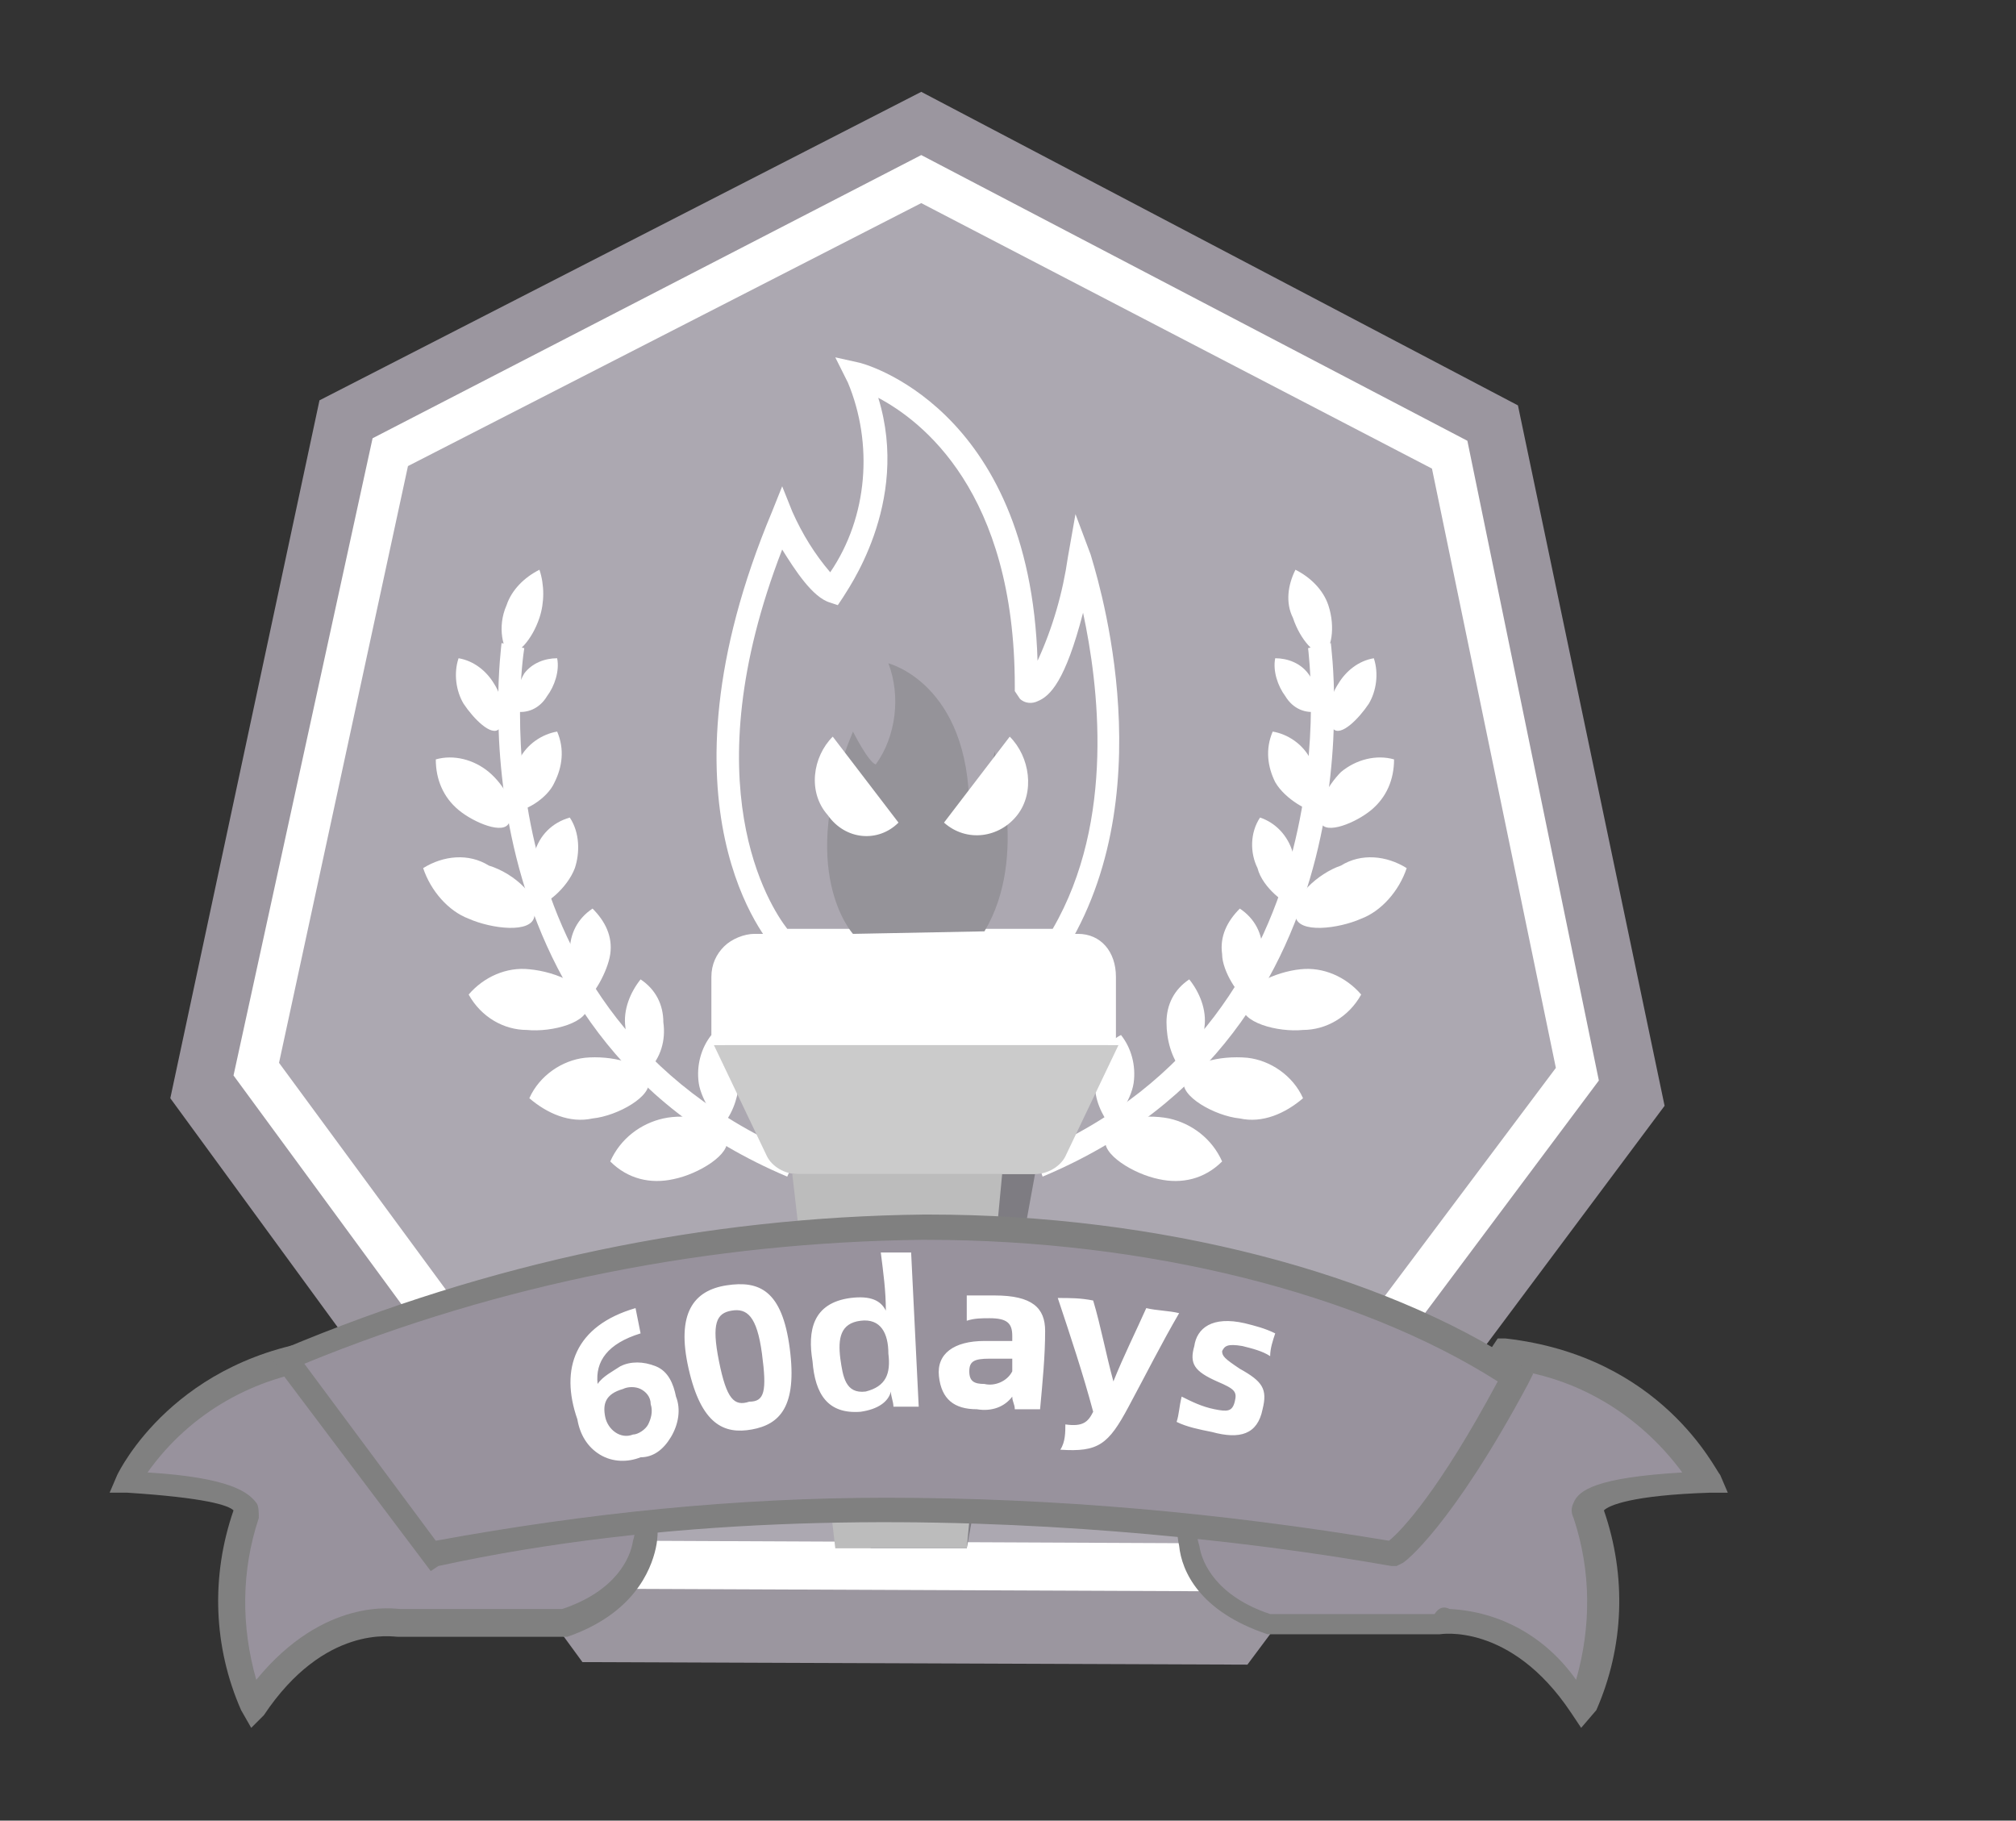 <?xml version="1.0" standalone="no"?><!DOCTYPE svg PUBLIC "-//W3C//DTD SVG 1.1//EN" "http://www.w3.org/Graphics/SVG/1.1/DTD/svg11.dtd"><svg t="1649921993473" class="icon" viewBox="0 0 1134 1024" version="1.1" xmlns="http://www.w3.org/2000/svg" p-id="27523" xmlns:xlink="http://www.w3.org/1999/xlink" width="53.156" height="48"><rect x="0" y="0" width="1134" height="1024" fill="#333333" stroke="none"/><defs><style type="text/css">@font-face { font-family: feedback-iconfont; src: url("//at.alicdn.com/t/font_1031158_u69w8yhxdu.woff2?t=1630033759944") format("woff2"), url("//at.alicdn.com/t/font_1031158_u69w8yhxdu.woff?t=1630033759944") format("woff"), url("//at.alicdn.com/t/font_1031158_u69w8yhxdu.ttf?t=1630033759944") format("truetype"); }
</style></defs><path d="M701.666 936.277l-374.044-1.422-231.822-317.156 83.911-392.533 338.489-173.511 335.644 176.356 82.489 393.956z" fill="#9B969F" p-id="27524"></path><path d="M684.6 895.033l-341.333-1.422-211.911-288.711 78.222-358.4 308.622-159.289 307.2 160.711 73.956 359.822z" fill="#FFFFFF" p-id="27525"></path><path d="M674.644 868.011l-320-1.422-197.689-268.8 72.533-335.644 288.711-147.911 287.289 149.333 69.689 337.067z" fill="#ACA8B1" p-id="27526"></path><path d="M442.822 661.788c-192-81.067-160.711-297.244-160.711-300.089l12.8 2.844c-1.422 8.533-29.867 206.222 153.6 284.444l-5.689 12.8z" fill="#FFFFFF" p-id="27527"></path><path d="M303.444 347.477c-4.267 12.8-12.8 21.333-17.067 19.911-2.844-1.422-7.111-14.222-1.422-27.022 2.844-8.533 9.956-15.644 18.489-19.911 2.844 8.533 2.844 18.489 0 27.022zM408.689 640.455c2.844 8.533-15.644 19.911-29.867 22.756-12.8 2.844-25.6 0-35.556-9.956 5.689-12.8 17.067-21.333 29.867-24.178 12.8-2.844 32.711 0 35.556 11.378zM407.266 631.922c-2.844 1.422-12.8-12.8-14.222-22.756-1.422-9.956 1.422-19.911 7.111-27.022 8.533 4.267 14.222 12.8 15.644 24.178 0 8.533-2.844 18.489-8.533 25.6zM364.6 602.055c-2.844 0-12.8-12.8-12.8-24.178-1.422-9.956 2.844-19.911 8.533-27.022 8.533 5.689 12.8 14.222 12.8 24.178 1.422 9.956-1.422 19.911-8.533 27.022zM330.466 560.811c-2.844 0-9.956-15.644-9.956-25.6s4.267-18.489 12.8-24.178c7.111 7.111 11.378 15.644 9.956 25.6-1.422 9.956-9.956 24.178-12.8 24.178zM303.444 508.188c-2.844-1.422-5.689-18.489-2.844-28.444s9.956-17.067 19.911-19.911c5.689 8.533 5.689 19.911 2.844 28.444-4.267 11.378-17.067 21.333-19.911 19.911zM290.644 455.566c-2.844-1.422-2.844-18.489 1.422-28.444 4.267-8.533 12.8-14.222 21.333-15.644 4.267 9.956 2.844 19.911-1.422 28.444-4.267 9.956-18.489 17.067-21.333 15.644zM289.222 400.1c-1.422-1.422 1.422-14.222 5.689-21.333 4.267-5.689 11.378-8.533 18.489-8.533 1.422 7.111-1.422 15.644-5.689 21.333-4.267 7.111-11.378 9.956-18.489 8.533zM364.6 607.744c2.844 8.533-17.067 19.911-31.289 21.333-12.8 2.844-25.6-2.844-35.556-11.378 5.689-12.8 18.489-21.333 31.289-22.756 14.222-1.422 34.133 2.844 35.556 12.8z" fill="#FFFFFF" p-id="27528"></path><path d="M330.466 565.077c1.422 9.956-19.911 15.644-34.133 14.222-12.8 0-25.6-7.111-32.711-19.911 8.533-9.956 21.333-15.644 34.133-14.222 15.644 1.422 34.133 9.956 32.711 19.911zM300.6 515.3c-1.422 9.956-24.178 7.111-36.978 1.422-11.378-4.267-21.333-15.644-25.6-28.444 11.378-7.111 25.6-8.533 36.978-1.422 14.222 4.267 29.867 18.489 25.6 28.444zM286.378 462.677c-2.844 7.111-19.911 0-28.444-7.111s-12.8-17.067-12.8-28.444c9.956-2.844 21.333 0 29.867 7.111s17.067 21.333 11.378 28.444zM280.689 410.055c-4.267 4.267-14.222-5.689-19.911-14.222-4.267-7.111-5.689-17.067-2.844-25.6 8.533 1.422 15.644 7.111 19.911 14.222 5.689 8.533 7.111 22.756 2.844 25.6zM586.466 661.788l-4.267-12.8c182.044-78.222 153.6-283.022 153.6-284.444l12.8-2.844c0 2.844 31.289 219.022-162.133 300.089z" fill="#FFFFFF" p-id="27529"></path><path d="M727.266 347.477c4.267 12.8 12.8 21.333 17.067 19.911s7.111-14.222 2.844-27.022c-2.844-8.533-9.956-15.644-18.489-19.911-4.267 8.533-5.689 18.489-1.422 27.022zM622.022 640.455c-2.844 8.533 15.644 19.911 29.867 22.756 12.8 2.844 25.6 0 35.556-9.956-5.689-12.8-17.067-21.333-29.867-24.178-14.222-2.844-34.133 0-35.556 11.378zM623.444 631.922c2.844 1.422 12.8-12.8 14.222-22.756 1.422-9.956-1.422-19.911-7.111-27.022-8.533 4.267-14.222 14.222-14.222 24.178-1.422 8.533 1.422 17.067 7.111 25.6zM664.689 602.055c2.844 0 12.8-12.8 12.8-24.178 1.422-9.956-2.844-19.911-8.533-27.022-8.533 5.689-12.8 14.222-12.8 24.178s2.844 19.911 8.533 27.022zM700.244 560.811c2.844 0 9.956-15.644 9.956-25.6s-4.267-18.489-12.8-24.178c-7.111 7.111-11.378 15.644-9.956 25.6 0 9.956 9.956 24.178 12.8 24.178zM725.844 508.188c2.844-1.422 5.689-18.489 1.422-28.444-2.844-9.956-9.956-17.067-18.489-19.911-5.689 8.533-5.689 19.911-1.422 28.444 2.844 11.378 17.067 21.333 18.489 19.911zM738.644 455.566c2.844-1.422 2.844-18.489-1.422-28.444-4.267-8.533-12.8-14.222-21.333-15.644-4.267 9.956-2.844 19.911 1.422 28.444 5.689 9.956 19.911 17.067 21.333 15.644zM741.489 400.1c1.422-1.422 0-14.222-5.689-21.333-4.267-5.689-11.378-8.533-18.489-8.533-1.422 7.111 1.422 15.644 5.689 21.333 4.267 7.111 11.378 9.956 18.489 8.533zM666.111 607.744c-2.844 8.533 17.067 19.911 31.289 21.333 12.8 2.844 25.6-2.844 35.556-11.378-5.689-12.8-18.489-21.333-31.289-22.756-15.644-1.422-34.133 2.844-35.556 12.8z" fill="#FFFFFF" p-id="27530"></path><path d="M698.822 565.077c-1.422 9.956 19.911 15.644 34.133 14.222 12.8 0 25.6-7.111 32.711-19.911-8.533-9.956-21.333-15.644-34.133-14.222-14.222 1.422-32.711 9.956-32.711 19.911zM728.689 515.3c1.422 9.956 24.178 7.111 36.978 1.422 11.378-4.267 21.333-15.644 25.6-28.444-11.378-7.111-25.6-8.533-36.978-1.422-12.8 4.267-28.444 18.489-25.6 28.444zM742.911 462.677c2.844 7.111 19.911 0 28.444-7.111s12.8-17.067 12.8-28.444c-9.956-2.844-21.333 0-29.867 7.111-7.111 7.111-15.644 21.333-11.378 28.444zM750.022 410.055c4.267 4.267 14.222-5.689 19.911-14.222 4.267-7.111 5.689-17.067 2.844-25.6-8.533 1.422-15.644 7.111-19.911 14.222-5.689 8.533-8.533 22.756-2.844 25.6z" fill="#FFFFFF" p-id="27531"></path><path d="M543.8 870.855h-54.044l-24.178-210.489h116.622z" fill="#7E7C82" p-id="27532"></path><path d="M582.2 660.366h-133.689c-7.111 0-14.222-4.267-17.067-9.956l-29.867-62.578h227.556l-29.867 62.578c-2.844 5.689-9.956 9.956-17.067 9.956z" fill="#CBCBCB" p-id="27533"></path><path d="M543.8 870.855h-73.956l-24.178-210.489h118.044z" fill="#BCBCBC" p-id="27534"></path><path d="M784.155 869.433s5.689 7.111-99.556-34.133c-17.067-7.111-35.556 55.467 31.289 76.8h93.867s44.089-8.533 81.067 45.511c14.222-34.133 15.644-72.533 2.844-108.089 0 0-8.533-14.222 66.844-17.067 0 0-29.867-62.578-115.2-72.533-34.133 58.311-61.156 109.511-61.156 109.511z" fill="#98929D" p-id="27535"></path><path d="M889.4 971.833l-5.689-8.533c-34.133-51.2-73.956-44.089-73.956-44.089h-96.711c-38.4-12.8-48.356-35.556-49.778-49.778-2.844-12.8 0-27.022 8.533-36.978 4.267-4.267 9.956-5.689 15.644-4.267 65.422 25.6 86.756 31.289 93.867 34.133 7.111-12.8 29.867-58.311 58.311-105.244l2.844-4.267h4.267c88.178 9.956 118.044 73.956 120.889 76.8l4.267 9.956h-9.956c-44.089 1.422-56.889 7.111-59.733 9.956 12.8 36.978 11.378 76.8-4.267 112.356l-8.533 9.956z m-73.956-66.844c28.444 1.422 54.044 15.644 71.111 39.822 8.533-29.867 8.533-61.156-1.422-91.022-1.422-2.844-1.422-5.689 0-8.533 2.844-7.111 12.8-14.222 61.156-17.067-24.178-32.711-59.733-54.044-99.556-58.311-27.022 44.089-48.356 85.333-55.467 99.556l-2.844 5.689c-2.844 5.689-4.267 8.533-108.089-31.289 0 0-1.422 0-1.422 1.422-5.689 7.111-7.111 15.644-4.267 24.178 1.422 9.956 9.956 28.444 39.822 38.4h92.444c2.844-4.267 5.689-4.267 8.533-2.844z" fill="#808080" p-id="27536"></path><path d="M247.978 869.433s-5.689 7.111 99.556-34.133c17.067-7.111 35.556 55.467-31.289 76.8h-93.867s-44.089-8.533-81.067 45.511c-14.222-34.133-15.644-72.533-2.844-108.089 0 0 8.533-14.222-66.844-17.067 0 0 29.867-62.578 115.2-72.533 34.133 58.311 61.156 109.511 61.156 109.511z" fill="#98929D" p-id="27537"></path><path d="M141.311 971.833l-5.689-9.956c-15.644-35.556-17.067-75.378-4.267-112.356-2.844-2.844-15.644-7.111-59.733-9.956h-9.956l4.267-9.956c1.422-2.844 32.711-66.844 120.889-76.8h4.267l1.422 5.689c28.444 46.933 51.2 91.022 58.311 105.244 7.111-1.422 28.444-8.533 93.867-34.133 5.689-1.422 11.378 0 15.644 4.267 8.533 9.956 11.378 24.178 8.533 36.978-2.844 12.8-12.8 36.978-49.778 49.778H223.8c-2.844 0-41.244-7.111-75.378 44.089l-7.111 7.111z m4.267-118.044c-9.956 29.867-9.956 61.156-1.422 91.022 38.4-46.933 78.222-39.822 81.067-39.822h91.022c29.867-9.956 38.4-28.444 39.822-38.4 2.844-8.533 0-17.067-4.267-24.178l-1.422-1.422c-103.822 39.822-105.244 38.4-108.089 31.289l-4.267-2.844c-7.111-14.222-28.444-55.467-55.467-99.556-38.4 4.267-75.378 24.178-99.556 58.311 46.933 2.844 56.889 11.378 61.156 17.067 1.422 1.422 1.422 5.689 1.422 8.533z" fill="#808080" p-id="27538"></path><path d="M245.133 875.122l-82.489-109.511c115.2-48.356 237.511-73.956 359.822-73.956 105.244 0 238.933 22.756 331.378 83.911-42.667 79.644-68.267 99.556-68.267 99.556s-281.6-55.467-540.444 0z" fill="#98929D" p-id="27539"></path><path d="M242.289 883.655l-91.022-120.889 8.533-4.267c115.2-48.356 236.089-73.956 359.822-75.378h2.844c129.422 0 254.578 32.711 334.222 85.333l5.689 4.267-2.844 5.689c-42.667 79.644-69.689 100.978-71.111 100.978l-2.844 1.422h-2.844c-2.844 0-281.6-55.467-536.178 0l-4.267 2.844z m256-41.244c95.289 0 189.156 8.533 283.022 24.178 7.111-5.689 28.444-28.444 61.156-89.6-78.222-49.778-197.689-79.644-321.422-79.644h-2.844c-118.044 1.422-236.089 24.178-347.022 69.689l73.956 99.556c85.333-15.644 169.244-24.178 253.156-24.178z" fill="#808080" p-id="27540"></path><path d="M438.555 529.522s-68.267-73.956 0-237.511c0 0 17.067 36.978 28.444 39.822 0 0 42.667-58.311 12.8-119.467 0 0 96.711 22.756 95.289 174.933 0 0 12.8 12.8 29.867-69.689 0 0 42.667 123.733-11.378 213.333l-155.022-1.422z" fill="#ACA8B1" p-id="27541"></path><path d="M599.266 536.633h-162.133l-1.422-2.844c-2.844-2.844-71.111-79.644-1.422-246.044l5.689-14.222 5.689 14.222c5.689 12.8 12.8 24.178 21.333 34.133 21.333-31.289 24.178-72.533 9.956-106.667l-7.111-14.222 12.8 2.844c1.422 0 96.711 24.178 100.978 167.822 8.533-18.489 14.222-38.4 17.067-58.311l4.267-24.178 8.533 22.756c1.422 5.689 42.667 128-12.8 220.444l-1.422 4.267z m-156.444-14.222h149.333c35.556-61.156 25.6-137.956 17.067-177.778-9.956 38.4-18.489 46.933-25.6 49.778-2.844 1.422-7.111 1.422-9.956-1.422l-2.844-4.267v-2.844c0-109.511-52.622-149.333-76.8-162.133 18.489 59.733-18.489 109.511-19.911 112.356l-2.844 4.267-4.267-1.422c-9.956-2.844-19.911-18.489-27.022-29.867-51.2 132.267-7.111 200.533 2.844 213.333z" fill="#FFFFFF" p-id="27542"></path><path d="M479.8 525.255s-32.711-35.556 0-113.778c0 0 8.533 17.067 12.8 18.489 11.378-15.644 14.222-38.4 7.111-56.889 0 0 45.511 11.378 45.511 82.489 0 0 7.111 5.689 14.222-32.711 0 0 19.911 58.311-5.689 100.978l-73.956 1.422z" fill="#959399" p-id="27543"></path><path d="M567.978 414.322l-36.978 48.356c12.8 11.378 31.289 8.533 41.244-4.267s7.111-32.711-4.267-44.089zM468.422 414.322l36.978 48.356c-11.378 11.378-29.867 9.956-39.822-4.267-11.378-12.8-8.533-32.711 2.844-44.089zM424.333 525.255h182.044c12.8 0 21.333 9.956 21.333 24.178v38.4h-227.556v-38.4c0-7.111 2.844-12.8 7.111-17.067s11.378-7.111 17.067-7.111zM324.778 798.322c-9.956-28.444-1.422-52.622 32.711-62.578l2.844 14.222c-18.489 5.689-25.6 15.644-24.178 28.444 2.844-4.267 8.533-7.111 12.8-9.956 5.689-2.844 12.8-2.844 19.911 0s9.956 9.956 11.378 17.067c2.844 7.111 1.422 15.644-2.844 22.756-4.267 7.111-9.956 11.378-17.067 11.378-7.111 2.844-15.644 2.844-22.756-1.422s-11.378-11.378-12.8-19.911z m41.244-8.533c0-4.267-2.844-7.111-5.689-8.533-2.844-1.422-7.111-1.422-9.956 0-9.956 2.844-11.378 8.533-9.956 15.644 1.422 7.111 8.533 12.8 15.644 9.956 2.844 0 7.111-2.844 8.533-5.689s2.844-7.111 1.422-11.378zM387.355 769.877c-7.111-31.289 2.844-44.089 21.333-46.933s31.289 2.844 35.556 35.556-5.689 42.667-21.333 45.511-28.444-2.844-35.556-34.133z m41.244-8.533c-2.844-21.333-8.533-25.6-17.067-24.178s-11.378 7.111-7.111 28.444 8.533 25.6 17.067 22.756c8.533 0 9.956-5.689 7.111-27.022zM512.511 704.455c1.422 28.444 2.844 58.311 4.267 86.756h-14.222c0-2.844-1.422-5.689-1.422-8.533-1.422 5.689-7.111 9.956-17.067 11.378-18.489 1.422-25.6-9.956-27.022-28.444-2.844-17.067 0-32.711 21.333-35.556 11.378-1.422 17.067 1.422 19.911 7.111 0-11.378-1.422-21.333-2.844-32.711h17.067z m-12.8 56.889c0-11.378-4.267-19.911-15.644-18.489-11.378 1.422-12.8 9.956-11.378 21.333 1.422 9.956 2.844 19.911 14.222 18.489 11.378-2.844 14.222-9.956 12.8-21.333zM587.889 748.544c0 14.222-1.422 28.444-2.844 44.089h-14.222c0-2.844-1.422-4.267-1.422-7.111-4.267 5.689-11.378 8.533-19.911 7.111-12.8 0-19.911-5.689-21.333-18.489s8.533-19.911 25.6-19.911h15.644v-2.844c0-7.111-2.844-9.956-12.8-9.956-4.267 0-8.533 0-12.8 1.422v-14.222h15.644c21.333 0 28.444 7.111 28.444 19.911z m-18.489 22.756v-7.111h-12.8c-8.533 0-11.378 1.422-11.378 7.111s2.844 7.111 8.533 7.111c5.689 1.422 12.8-1.422 15.644-7.111zM599.266 801.166c9.956 1.422 12.8-1.422 15.644-7.111-5.689-21.333-12.8-42.667-19.911-64 7.111 0 12.8 0 19.911 1.422 4.267 14.222 7.111 29.867 11.378 45.511 5.689-14.222 12.8-28.444 18.489-41.244 5.689 1.422 12.8 1.422 18.489 2.844-9.956 17.067-18.489 34.133-28.444 52.622-11.378 21.333-17.067 25.6-38.4 24.178 2.844-4.267 2.844-9.956 2.844-14.222zM661.844 799.744c1.422-4.267 1.422-8.533 2.844-14.222 5.689 2.844 11.378 5.689 18.489 7.111s9.956 1.422 11.378-4.267 0-7.111-9.956-11.378c-12.8-5.689-15.644-9.956-12.8-19.911 1.422-9.956 9.956-17.067 28.444-12.8 5.689 1.422 11.378 2.844 17.067 5.689-1.422 4.267-2.844 8.533-2.844 12.8-4.267-2.844-9.956-4.267-15.644-5.689-8.533-1.422-9.956 0-11.378 2.844 0 2.844 1.422 4.267 9.956 9.956 12.8 7.111 15.644 11.378 12.8 22.756-2.844 14.222-12.8 17.067-28.444 12.8-7.111-1.422-14.222-2.844-19.911-5.689z" fill="#FFFFFF" p-id="27544"></path><path d="M5.361 0h1024v1024h-1024z" fill="#D8D8D8" fill-opacity="0" p-id="27545"></path></svg>
